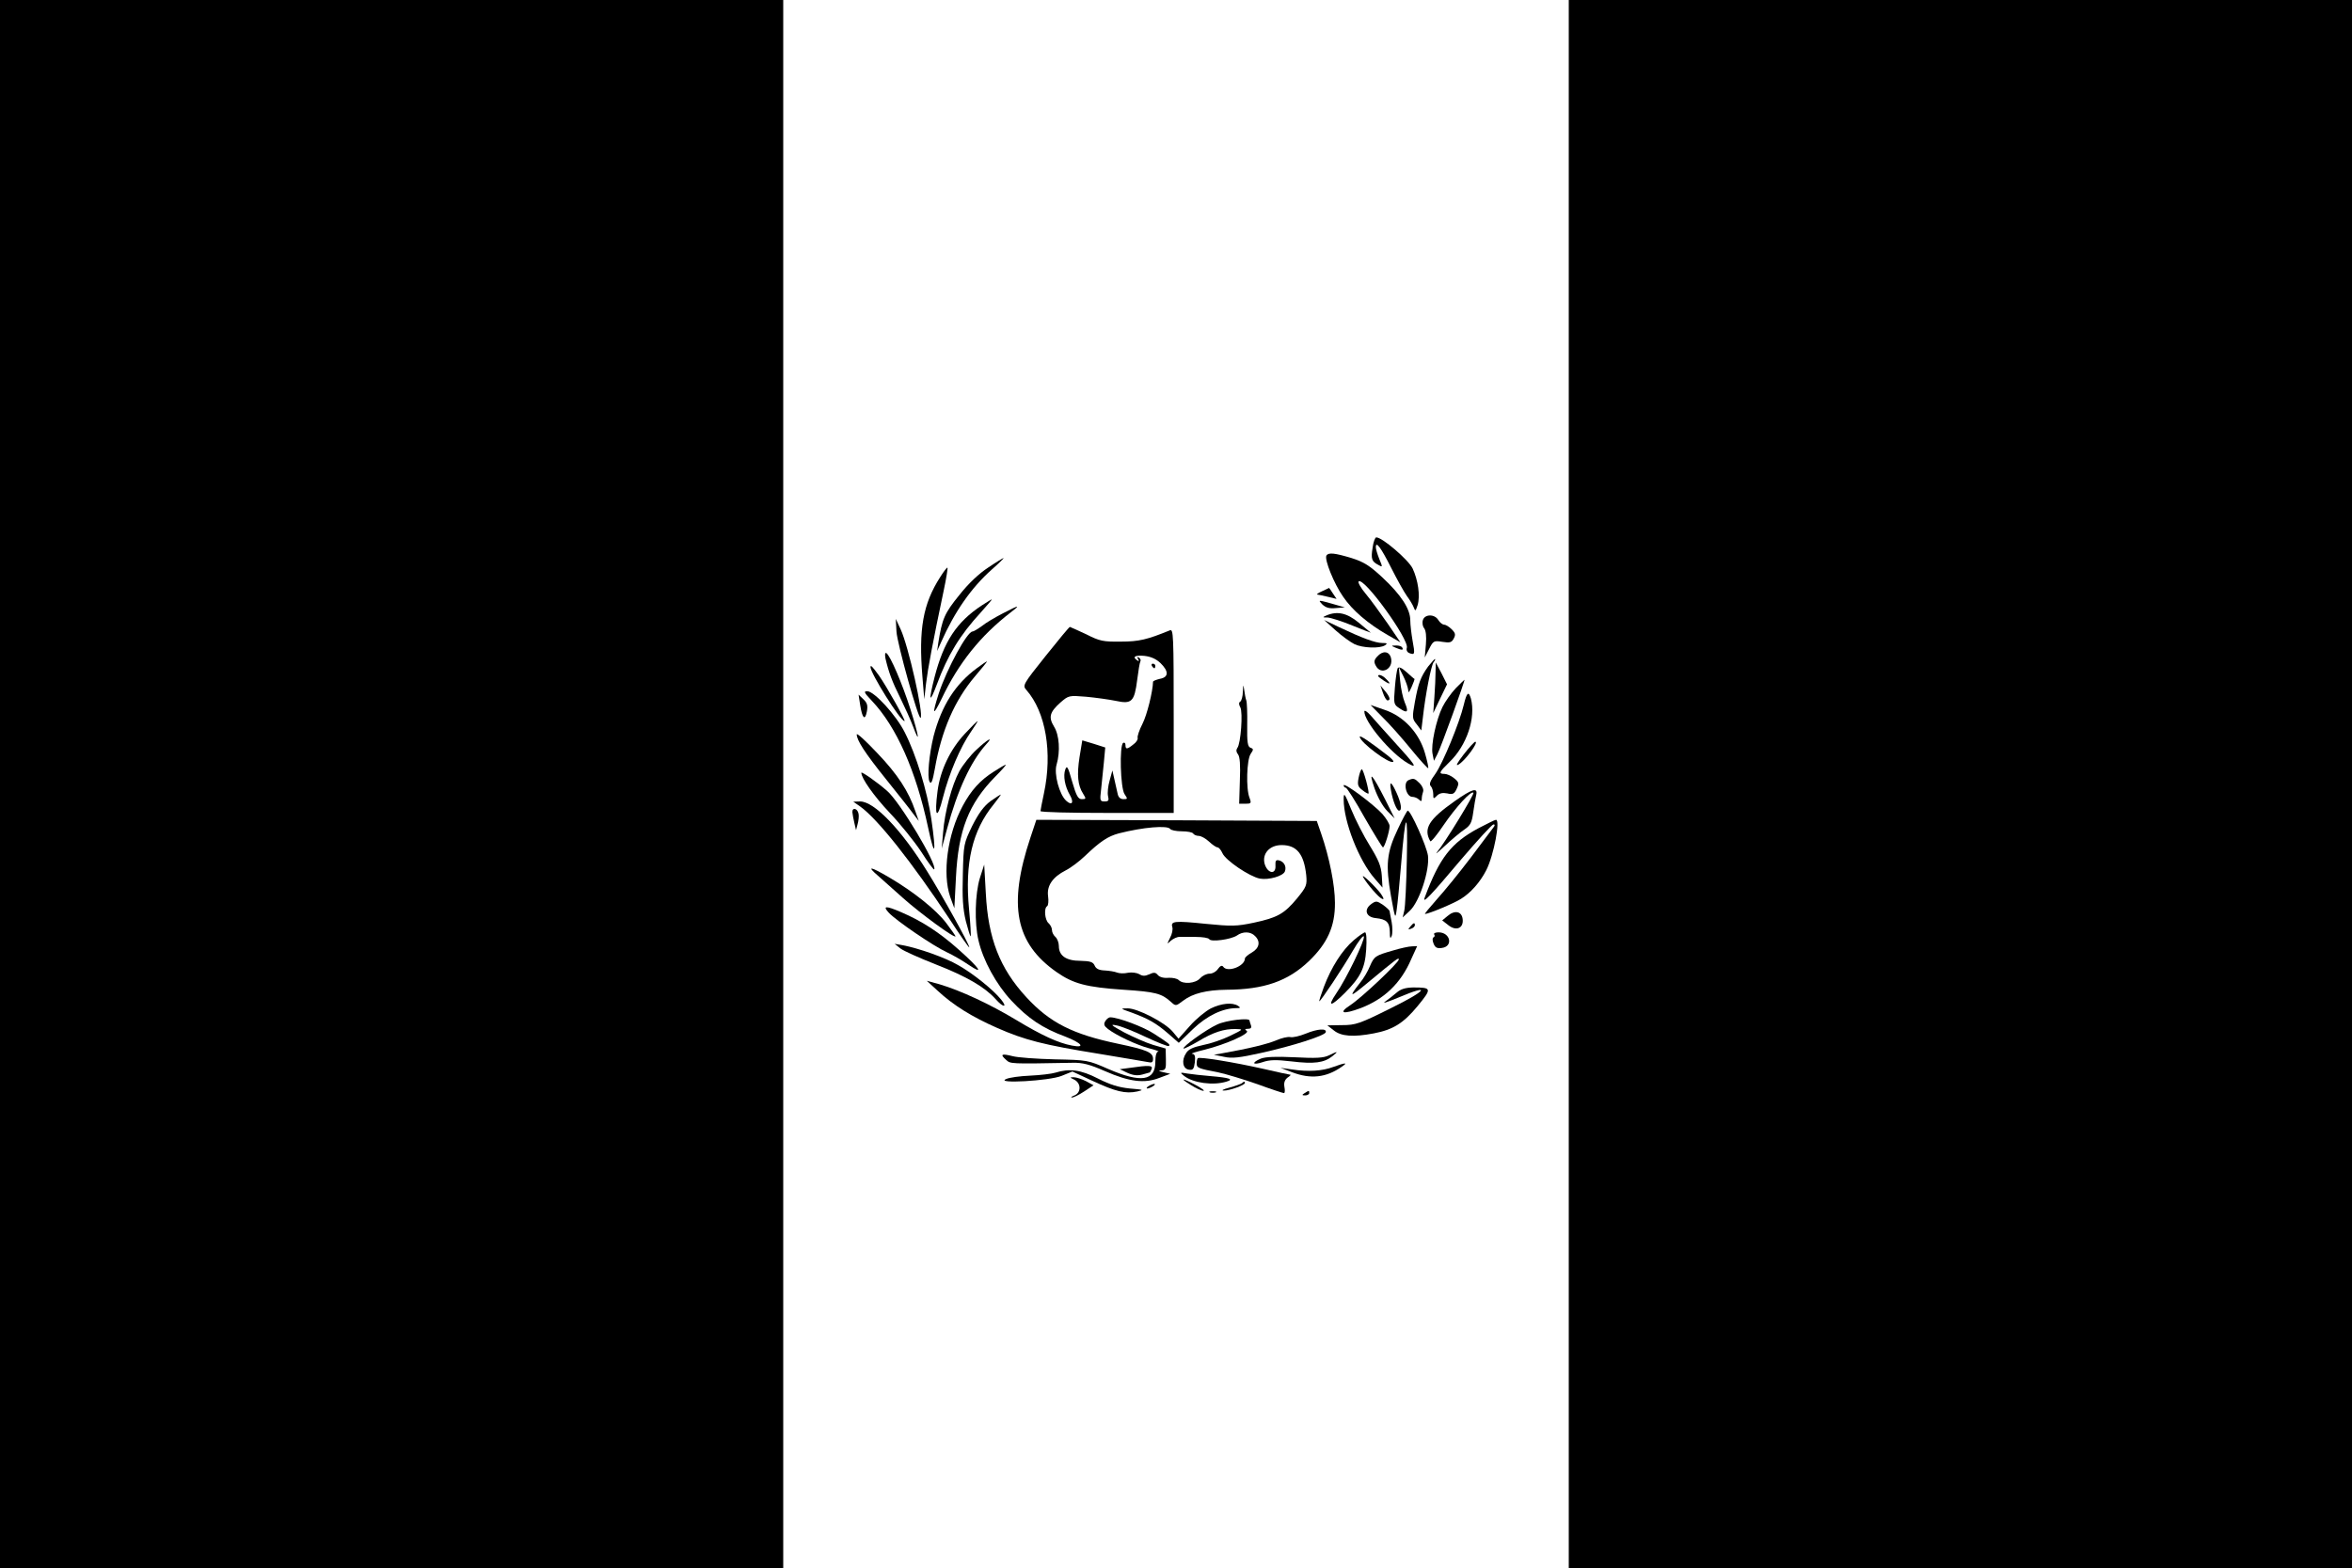 <?xml version="1.0" standalone="no"?>
<!DOCTYPE svg PUBLIC "-//W3C//DTD SVG 20010904//EN"
 "http://www.w3.org/TR/2001/REC-SVG-20010904/DTD/svg10.dtd">
<svg version="1.0" xmlns="http://www.w3.org/2000/svg"
 width="1024pt" height="683pt" viewBox="0 0 1024 683"
 preserveAspectRatio="xMidYMid meet">

<g transform="translate(0,683) scale(0.1,-0.1)"
fill="#000000" stroke="none">
<path d="M0 3415 l0 -3415 1705 0 1705 0 0 3415 0 3415 -1705 0 -1705 0 0
-3415z"/>
<path d="M6830 3415 l0 -3415 1705 0 1705 0 0 3415 0 3415 -1705 0 -1705 0 0
-3415z"/>
<path d="M5976 4445 c-8 -49 -4 -60 25 -75 19 -11 19 -10 4 26 -8 20 -15 43
-15 51 0 29 22 -1 67 -90 25 -50 56 -105 68 -122 12 -16 26 -39 30 -50 7 -18
8 -17 17 10 12 40 2 109 -22 160 -19 38 -132 135 -158 135 -5 0 -13 -20 -16
-45z"/>
<path d="M5775 4411 c-10 -17 33 -123 73 -180 40 -59 109 -118 195 -167 l54
-31 -55 81 c-31 44 -73 103 -95 129 -22 26 -36 51 -32 55 22 22 221 -253 210
-289 -3 -10 1 -19 11 -23 24 -9 25 -5 14 54 -5 29 -10 69 -10 89 0 49 -40 111
-123 188 -54 50 -79 66 -133 83 -73 22 -100 25 -109 11z"/>
<path d="M4303 4359 c-40 -26 -86 -69 -127 -121 -64 -79 -74 -102 -91 -208
l-5 -35 18 40 c58 131 131 236 220 315 31 27 54 50 51 50 -2 0 -32 -18 -66
-41z"/>
<path d="M4094 4318 c-76 -118 -95 -228 -78 -435 l8 -98 8 70 c8 65 28 173 77
405 11 52 18 96 16 98 -2 2 -16 -16 -31 -40z"/>
<path d="M5755 4255 c-16 -7 -25 -14 -20 -14 6 -1 27 -5 47 -10 l37 -9 -16 24
c-8 13 -16 24 -17 24 0 -1 -14 -7 -31 -15z"/>
<path d="M4275 4194 c-111 -73 -166 -158 -206 -312 -27 -106 -23 -120 10 -32
47 127 100 214 191 313 29 32 50 57 48 57 -2 0 -21 -12 -43 -26z"/>
<path d="M5757 4198 c15 -14 30 -19 59 -16 l39 3 -59 17 c-58 16 -58 16 -39
-4z"/>
<path d="M4366 4159 c-33 -17 -74 -41 -91 -55 -18 -13 -36 -24 -41 -24 -23 0
-111 -161 -147 -270 -30 -94 -26 -102 13 -22 73 154 169 274 300 375 45 34 39
34 -34 -4z"/>
<path d="M5775 4150 c-18 -8 -18 -9 5 -9 14 -1 62 -16 108 -35 46 -19 82 -32
80 -31 -2 2 -25 21 -53 44 -51 42 -93 51 -140 31z"/>
<path d="M6195 4130 c-4 -12 -1 -28 5 -35 8 -10 11 -36 8 -71 l-5 -57 19 37
c18 36 21 37 58 31 32 -5 40 -3 49 14 9 17 8 24 -9 41 -11 11 -26 20 -33 20
-7 0 -18 9 -25 20 -16 27 -59 26 -67 0z"/>
<path d="M3903 4080 c3 -53 96 -385 105 -376 14 15 -53 313 -87 386 l-21 45 3
-55z"/>
<path d="M5815 4085 c28 -25 64 -51 82 -60 35 -17 110 -20 133 -5 12 8 9 10
-12 10 -30 0 -89 22 -188 69 l-65 31 50 -45z"/>
<path d="M4552 3973 c-99 -124 -101 -128 -83 -148 84 -96 114 -272 76 -450 -8
-38 -15 -73 -15 -77 0 -5 131 -8 290 -8 l290 0 0 401 c0 378 -1 401 -17 394
-98 -40 -134 -49 -213 -49 -77 -1 -92 2 -151 32 -37 17 -69 32 -71 32 -3 0
-50 -57 -106 -127z m500 -30 c37 -36 37 -62 -2 -69 -16 -4 -30 -9 -30 -13 -1
-42 -26 -144 -46 -183 -14 -27 -23 -55 -21 -61 2 -7 -6 -20 -19 -29 -27 -22
-34 -22 -34 -2 0 8 -4 12 -10 9 -17 -11 -12 -197 6 -223 14 -21 14 -22 -5 -22
-13 0 -22 8 -25 23 -3 12 -9 40 -14 62 l-9 40 -12 -44 c-7 -24 -10 -54 -7 -67
5 -20 2 -24 -15 -24 -20 0 -21 4 -15 53 3 28 8 81 12 117 l6 65 -50 16 -50 15
-12 -73 c-12 -77 -8 -123 16 -160 13 -21 13 -23 -6 -23 -16 0 -24 14 -42 76
-18 65 -23 73 -30 53 -10 -27 -2 -73 20 -111 19 -33 9 -48 -16 -25 -30 27 -54
117 -42 157 17 58 12 129 -11 166 -25 41 -19 63 28 105 36 31 37 31 112 25 42
-4 100 -12 129 -18 69 -15 81 -4 93 91 5 40 11 76 14 81 3 5 0 12 -6 16 -8 5
-9 3 -4 -6 5 -9 4 -11 -3 -6 -24 15 -11 24 30 20 28 -3 51 -13 70 -31z"/>
<path d="M5015 3930 c3 -5 8 -10 11 -10 2 0 4 5 4 10 0 6 -5 10 -11 10 -5 0
-7 -4 -4 -10z"/>
<path d="M6075 4010 c28 -12 37 -12 30 0 -3 6 -16 10 -28 9 -21 0 -21 -1 -2
-9z"/>
<path d="M3855 3963 c14 -60 29 -101 65 -173 20 -41 45 -96 55 -123 32 -86 26
-43 -11 74 -36 113 -88 234 -105 245 -6 3 -7 -6 -4 -23z"/>
<path d="M5996 3971 c-14 -15 -15 -24 -6 -40 22 -43 78 -14 66 34 -8 30 -36
33 -60 6z"/>
<path d="M6218 3928 c-33 -46 -43 -73 -58 -155 -12 -67 -12 -73 8 -97 l20 -27
7 58 c11 99 36 227 47 240 6 7 8 13 5 13 -2 0 -15 -15 -29 -32z"/>
<path d="M4254 3921 c-95 -70 -154 -163 -189 -295 -20 -81 -29 -180 -18 -200
7 -13 13 0 23 56 29 167 86 298 175 403 31 36 54 65 52 65 -2 0 -22 -13 -43
-29z"/>
<path d="M6250 3905 c0 -22 -2 -71 -5 -110 l-5 -70 30 63 30 62 -24 48 -25 47
-1 -40z"/>
<path d="M3790 3925 c0 -27 130 -235 148 -235 7 0 -78 151 -111 198 -29 40
-37 48 -37 37z"/>
<path d="M6085 3920 c-3 -6 -9 -44 -12 -84 -6 -72 -5 -74 21 -91 34 -23 40
-16 22 26 -8 19 -17 61 -20 94 l-6 60 20 -40 c11 -22 20 -49 21 -60 0 -15 4
-11 15 14 8 18 14 34 12 35 -2 0 -17 14 -34 29 -21 19 -34 25 -39 17z"/>
<path d="M6000 3886 c0 -2 11 -11 25 -20 28 -19 33 -15 9 8 -14 15 -34 22 -34
12z"/>
<path d="M6338 3833 c-20 -21 -46 -58 -58 -82 -27 -55 -51 -165 -43 -204 l6
-30 15 29 c14 25 122 324 118 324 -1 0 -18 -17 -38 -37z"/>
<path d="M5411 3818 c0 -20 -6 -40 -11 -43 -7 -4 -7 -13 0 -25 12 -22 2 -159
-13 -177 -6 -9 -5 -18 3 -28 8 -10 11 -46 8 -115 l-3 -100 27 0 c25 0 27 2 18
26 -16 40 -12 166 5 191 13 19 13 22 -1 27 -12 5 -15 23 -14 98 1 51 -1 100
-4 108 -3 8 -7 29 -9 45 -4 27 -4 26 -6 -7z"/>
<path d="M6021 3813 c6 -18 15 -33 20 -33 15 0 10 16 -11 41 l-20 24 11 -32z"/>
<path d="M3796 3778 c107 -113 192 -304 245 -553 29 -135 36 -115 14 37 -18
123 -66 281 -116 379 -37 74 -133 179 -163 179 -17 0 -14 -6 20 -42z"/>
<path d="M6373 3761 c-19 -80 -92 -256 -124 -301 -22 -30 -28 -45 -20 -53 6
-6 11 -22 11 -35 0 -22 1 -22 16 -7 11 11 25 14 45 10 24 -6 31 -2 41 20 11
24 10 29 -11 46 -13 11 -32 19 -42 19 -27 0 -24 7 22 52 75 72 115 192 93 276
-10 34 -18 27 -31 -27z"/>
<path d="M3745 3760 c9 -58 21 -70 29 -29 5 26 2 38 -15 54 l-21 20 7 -45z"/>
<path d="M6019 3707 c29 -28 85 -91 124 -139 39 -48 73 -85 75 -83 2 2 -4 31
-14 65 -25 88 -92 161 -176 189 l-61 21 52 -53z"/>
<path d="M5940 3732 c-1 -44 115 -183 190 -226 44 -25 34 -9 -61 95 -42 46
-88 98 -102 114 -15 17 -27 24 -27 17z"/>
<path d="M4201 3635 c-63 -67 -107 -158 -119 -249 -15 -114 -2 -131 23 -30 27
106 76 221 122 287 18 26 31 47 29 47 -2 0 -27 -25 -55 -55z"/>
<path d="M3730 3632 c0 -25 34 -79 129 -197 53 -66 106 -133 118 -150 l23 -30
-15 43 c-29 86 -77 160 -165 252 -49 52 -89 89 -90 82z"/>
<path d="M5920 3622 c0 -24 133 -123 146 -109 3 3 -8 14 -23 26 -76 59 -123
91 -123 83z"/>
<path d="M4251 3565 c-26 -24 -59 -66 -74 -93 -33 -61 -64 -177 -71 -267 l-6
-70 23 85 c46 170 103 293 170 368 35 38 8 24 -42 -23z"/>
<path d="M6372 3544 c-27 -35 -36 -51 -23 -44 28 15 91 100 74 100 -4 0 -27
-25 -51 -56z"/>
<path d="M4327 3470 c-59 -37 -99 -81 -136 -150 -66 -123 -89 -294 -54 -396
l18 -49 7 135 c10 204 55 320 171 438 28 28 49 52 46 52 -3 0 -26 -13 -52 -30z"/>
<path d="M5915 3443 c-6 -31 -3 -39 17 -54 12 -10 24 -16 26 -15 5 6 -22 106
-29 106 -4 0 -10 -17 -14 -37z"/>
<path d="M3750 3465 c0 -24 55 -102 124 -175 45 -47 106 -123 136 -168 29 -46
55 -80 57 -78 17 17 -151 298 -206 343 -42 37 -111 85 -111 78z"/>
<path d="M5984 3398 c14 -40 36 -79 55 -99 l33 -33 -40 80 c-58 114 -76 134
-48 52z"/>
<path d="M6133 3433 c-26 -10 -11 -73 16 -73 9 0 22 -5 29 -12 9 -9 12 -8 12
4 0 9 3 23 6 31 3 9 -4 25 -15 36 -22 22 -27 23 -48 14z"/>
<path d="M5850 3410 c0 -5 4 -10 9 -10 5 0 42 -58 82 -130 41 -71 77 -130 80
-130 7 0 29 70 29 93 0 9 -14 32 -31 52 -37 41 -169 140 -169 125z"/>
<path d="M6056 3388 c8 -46 25 -88 35 -88 14 0 10 32 -11 78 -23 50 -32 54
-24 10z"/>
<path d="M6333 3341 c-112 -79 -137 -119 -106 -174 3 -5 29 27 58 70 54 79
120 151 130 141 6 -5 -125 -219 -158 -258 -12 -14 3 -2 33 26 30 28 69 61 86
72 26 18 32 30 38 74 4 29 10 63 13 76 8 34 -16 28 -94 -27z"/>
<path d="M5850 3349 c0 -98 67 -268 136 -346 l33 -38 -3 52 c-3 42 -14 68 -52
130 -27 43 -63 114 -81 158 -29 72 -33 76 -33 44z"/>
<path d="M4312 3341 c-29 -22 -51 -52 -79 -107 -37 -77 -38 -80 -41 -211 -3
-102 0 -150 13 -204 10 -38 19 -68 21 -66 2 2 -1 55 -7 118 -19 201 14 342
107 456 19 24 33 43 31 43 -2 0 -22 -13 -45 -29z"/>
<path d="M3745 3318 c77 -55 226 -244 387 -487 48 -74 88 -131 88 -126 0 13
-119 228 -183 330 -113 183 -231 305 -292 305 l-30 -1 30 -21z"/>
<path d="M3711 3293 c1 -10 5 -31 9 -48 l7 -30 7 27 c4 14 6 34 4 44 -4 24
-28 30 -27 7z"/>
<path d="M6085 3218 c-48 -101 -53 -154 -29 -290 18 -100 19 -102 25 -58 4 25
12 113 19 195 19 235 30 246 25 25 -2 -107 -7 -208 -11 -225 l-7 -30 31 29
c42 39 87 177 79 240 -6 42 -75 196 -88 196 -3 0 -23 -37 -44 -82z"/>
<path d="M4486 3182 c-98 -294 -66 -459 114 -585 73 -51 130 -66 292 -77 138
-9 165 -16 205 -52 22 -20 22 -20 55 5 41 31 101 46 188 47 163 1 267 37 359
125 80 77 114 151 113 254 0 76 -24 197 -60 301 l-19 55 -611 3 -610 2 -26
-78z m609 38 c3 -5 26 -10 50 -10 24 0 47 -4 50 -10 3 -5 14 -10 24 -10 10 0
30 -11 45 -25 15 -14 31 -25 37 -25 5 0 15 -11 21 -25 14 -32 118 -102 163
-111 39 -7 101 11 109 31 8 21 -3 42 -24 48 -15 4 -18 -1 -17 -22 3 -41 -34
-36 -47 7 -12 44 21 82 74 82 66 0 97 -39 107 -131 4 -43 1 -51 -39 -100 -56
-68 -86 -85 -189 -107 -76 -16 -97 -16 -209 -5 -136 14 -154 12 -146 -14 3
-10 -1 -31 -10 -47 -14 -29 -14 -29 4 -12 11 9 28 17 38 16 11 0 42 0 71 0 28
0 55 -4 58 -10 8 -13 94 -1 120 16 26 19 60 18 79 -2 25 -24 19 -53 -14 -72
-16 -9 -30 -21 -30 -26 0 -34 -78 -63 -95 -35 -5 6 -13 3 -22 -10 -8 -12 -24
-21 -37 -21 -13 0 -31 -9 -41 -20 -20 -23 -74 -27 -93 -8 -7 7 -27 11 -45 10
-21 -2 -38 3 -46 12 -10 12 -17 13 -38 3 -18 -8 -29 -8 -43 1 -11 6 -33 9 -49
6 -17 -4 -38 -3 -48 1 -10 4 -34 8 -53 9 -25 1 -38 7 -44 21 -7 16 -19 20 -62
21 -62 0 -94 22 -94 64 0 15 -7 33 -15 40 -8 7 -15 20 -15 30 0 10 -7 23 -15
30 -16 14 -21 65 -6 74 5 3 7 23 4 44 -6 45 20 83 77 112 22 11 59 39 83 62
67 64 100 86 148 99 106 27 213 36 224 19z"/>
<path d="M6438 3224 c-120 -64 -171 -130 -235 -302 -12 -32 26 8 159 166 71
83 134 152 140 152 7 0 7 -4 1 -12 -5 -7 -51 -67 -100 -133 -50 -66 -117 -148
-148 -182 -31 -35 -54 -63 -51 -63 15 0 126 46 157 66 42 26 83 72 110 125 33
65 62 220 42 219 -5 0 -38 -17 -75 -36z"/>
<path d="M4266 3006 c-21 -69 -24 -195 -6 -271 20 -87 77 -191 143 -262 73
-78 135 -120 235 -157 72 -28 90 -51 29 -39 -59 11 -131 44 -242 111 -116 70
-244 129 -335 156 l-55 15 47 -43 c69 -64 150 -114 259 -162 120 -53 202 -74
444 -113 105 -17 200 -34 213 -36 17 -4 22 -1 22 14 0 28 -25 39 -153 66 -196
41 -296 91 -399 203 -115 125 -166 255 -176 452 l-7 125 -19 -59z"/>
<path d="M3822 3017 c20 -18 69 -62 110 -98 75 -67 228 -179 228 -166 0 2 -18
28 -40 57 -44 58 -141 136 -250 200 -82 48 -98 50 -48 7z"/>
<path d="M5935 3010 c18 -31 68 -89 82 -94 10 -4 8 2 -5 22 -24 32 -89 94 -77
72z"/>
<path d="M5971 2894 c-35 -25 -24 -58 19 -62 47 -5 60 -18 61 -61 0 -27 2 -31
8 -17 4 11 4 38 0 60 -5 23 -8 44 -9 48 0 4 -13 16 -28 27 -27 18 -31 19 -51
5z"/>
<path d="M3870 2855 c33 -35 194 -145 253 -172 26 -12 67 -36 92 -53 72 -49
52 -18 -39 63 -86 77 -162 126 -253 165 -67 29 -82 28 -53 -3z"/>
<path d="M6302 2841 l-23 -19 27 -21 c34 -27 67 -13 62 27 -4 34 -35 40 -66
13z"/>
<path d="M6140 2795 c-11 -13 -10 -14 4 -9 9 3 16 10 16 15 0 13 -6 11 -20 -6z"/>
<path d="M5893 2735 c-49 -42 -97 -117 -129 -202 -13 -35 -22 -63 -20 -63 6 0
102 144 146 220 24 41 45 69 48 62 5 -16 -76 -184 -121 -249 -40 -59 -23 -58
38 3 68 68 88 108 93 189 3 44 1 75 -5 75 -5 0 -28 -16 -50 -35z"/>
<path d="M6244 2761 c4 -5 2 -11 -3 -13 -5 -2 -5 -13 0 -26 7 -18 15 -23 36
-20 51 6 38 68 -14 68 -13 0 -22 -4 -19 -9z"/>
<path d="M3920 2700 c14 -11 84 -42 155 -70 133 -52 212 -98 259 -150 33 -38
55 -40 24 -2 -35 43 -122 113 -186 149 -56 33 -173 74 -242 87 l-35 6 25 -20z"/>
<path d="M6065 2691 c-77 -22 -82 -25 -101 -69 -8 -20 -27 -53 -43 -72 -51
-65 -45 -65 33 0 128 106 136 112 136 102 0 -14 -161 -166 -211 -199 -54 -35
-33 -42 45 -13 102 39 175 108 220 213 l26 57 -23 -1 c-12 0 -49 -8 -82 -18z"/>
<path d="M6080 2507 c-14 -12 -37 -30 -50 -39 -14 -10 12 -1 58 18 146 62 125
31 -32 -46 -136 -68 -154 -74 -213 -74 l-64 -1 28 -22 c32 -26 85 -30 174 -13
84 16 129 44 191 119 63 77 62 81 -20 81 -34 -1 -54 -7 -72 -23z"/>
<path d="M5272 2439 c-23 -12 -65 -46 -92 -77 l-49 -55 -25 30 c-34 41 -155
103 -197 102 -33 0 -32 -1 17 -18 73 -27 107 -46 159 -91 l47 -41 62 60 c61
58 129 91 190 91 17 0 18 2 6 10 -25 16 -72 11 -118 -11z"/>
<path d="M4812 2383 c-8 -13 -5 -21 12 -34 35 -27 123 -69 179 -84 28 -7 46
-14 40 -14 -8 -1 -13 -17 -13 -45 0 -83 -62 -93 -205 -31 -89 39 -91 39 -234
42 -79 2 -162 8 -183 14 -48 12 -55 8 -28 -16 20 -18 13 -18 290 -13 43 1 74
-7 140 -36 107 -47 173 -55 237 -30 l48 18 -30 7 c-21 5 -24 7 -9 8 19 1 21 7
20 48 l-1 47 -55 16 c-30 9 -86 34 -125 54 -57 31 -64 37 -35 31 19 -3 77 -26
129 -51 52 -24 96 -42 100 -39 6 7 5 8 -64 53 -45 30 -157 72 -191 72 -7 0
-17 -8 -22 -17z"/>
<path d="M5300 2369 c-47 -21 -154 -98 -147 -105 2 -2 30 12 63 31 66 40 113
55 164 54 35 -1 34 -1 -25 -30 -33 -16 -86 -34 -118 -40 -42 -9 -63 -18 -73
-35 -21 -31 -15 -68 12 -72 18 -3 22 3 26 32 3 27 0 36 -12 37 -8 1 17 9 55
18 92 23 200 71 183 82 -10 6 -8 9 6 9 12 0 16 5 12 16 -3 9 -6 18 -6 20 0 13
-102 1 -140 -17z"/>
<path d="M5685 2329 c-27 -11 -57 -18 -68 -15 -10 2 -37 -4 -60 -14 -38 -16
-118 -36 -232 -56 l-40 -7 44 -9 c35 -8 67 -4 162 17 136 30 277 75 281 90 5
18 -36 15 -87 -6z"/>
<path d="M5785 2234 c-23 -11 -56 -13 -148 -8 -83 4 -127 2 -148 -6 -42 -18
-36 -30 9 -15 29 10 57 11 125 3 99 -12 141 -6 177 22 29 23 26 24 -15 4z"/>
<path d="M5215 2222 c-3 -3 -5 -13 -5 -23 0 -19 6 -22 95 -39 33 -7 109 -30
169 -51 60 -22 112 -39 116 -39 4 0 5 12 2 27 -3 18 1 30 13 40 11 7 16 13 13
13 -3 0 -55 11 -115 25 -133 30 -281 54 -288 47z"/>
<path d="M5805 2184 c-47 -18 -110 -22 -180 -11 l-50 7 50 -19 c81 -31 149
-24 217 24 28 19 16 18 -37 -1z"/>
<path d="M4920 2180 l-45 -6 34 -16 c25 -11 43 -13 65 -7 17 5 32 9 32 9 1 0
4 7 8 15 6 16 -12 17 -94 5z"/>
<path d="M4595 2159 c-16 -5 -66 -11 -110 -13 -44 -2 -91 -8 -105 -15 -49 -21
188 -8 242 14 l47 19 88 -41 c99 -46 143 -57 194 -46 31 7 27 8 -32 13 -48 5
-85 16 -138 43 -76 39 -125 45 -186 26z"/>
<path d="M5155 2145 c39 -31 127 -43 185 -25 34 10 13 17 -70 24 -36 3 -81 8
-100 11 -33 6 -34 5 -15 -10z"/>
<path d="M4678 2128 c13 -7 22 -20 22 -35 0 -15 -8 -27 -22 -33 -13 -5 -18 -9
-11 -9 6 -1 30 11 53 26 l41 27 -33 18 c-18 9 -42 17 -53 17 -19 0 -18 -1 3
-11z"/>
<path d="M5185 2105 c22 -14 46 -25 54 -25 8 0 -7 11 -33 25 -60 32 -73 32
-21 0z"/>
<path d="M5407 2113 c-4 -3 -28 -12 -54 -19 -27 -7 -38 -13 -25 -13 24 -1 92
24 92 33 0 8 -5 7 -13 -1z"/>
<path d="M5000 2100 c-8 -5 -10 -10 -5 -10 6 0 17 5 25 10 8 5 11 10 5 10 -5
0 -17 -5 -25 -10z"/>
<path d="M5268 2073 c6 -2 18 -2 25 0 6 3 1 5 -13 5 -14 0 -19 -2 -12 -5z"/>
<path d="M5680 2070 c-13 -8 -12 -10 3 -10 9 0 17 5 17 10 0 12 -1 12 -20 0z"/>
</g>
</svg>
